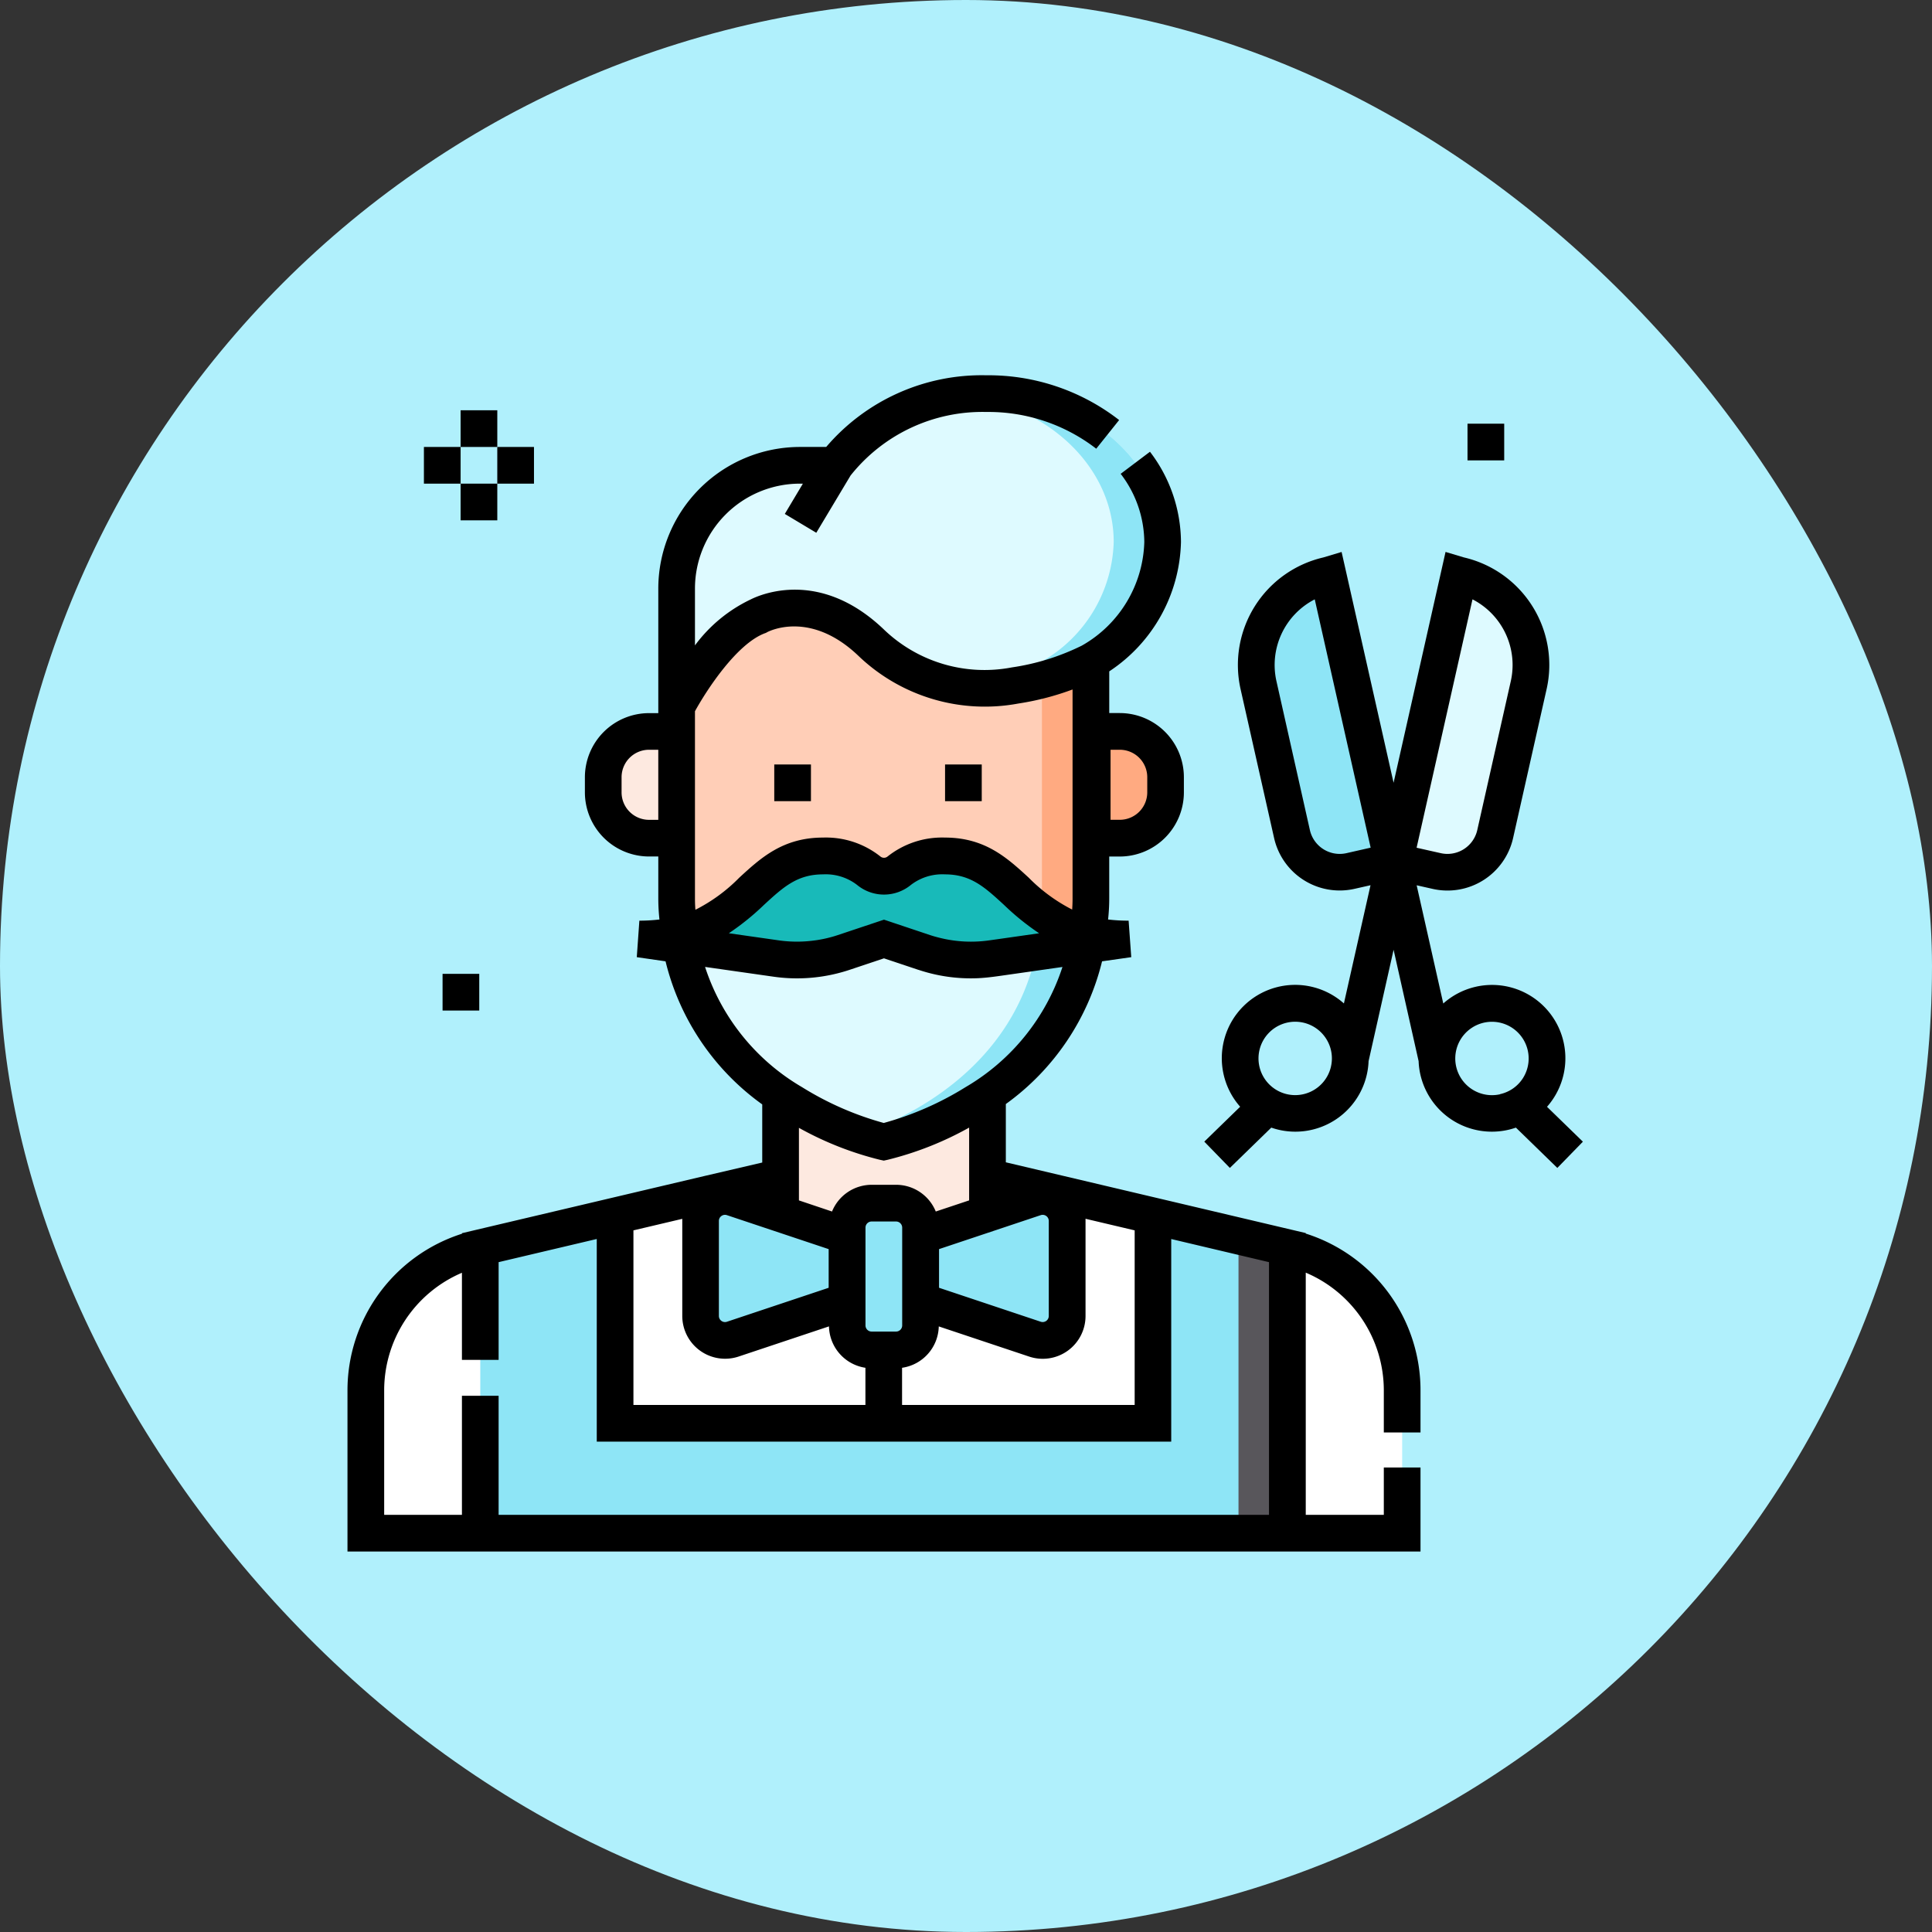 <svg xmlns="http://www.w3.org/2000/svg" width="139" height="139" viewBox="0 0 139 139">
  <rect x="0" y="0" width="139" height="139" fill="#333333" stroke="none"/>
  <g id="Grupo_145560" data-name="Grupo 145560" transform="translate(-455 -6300)">
    <rect id="Rectángulo_44349" data-name="Rectángulo 44349" width="139" height="139" rx="69.5" transform="translate(455 6300)" fill="#b0f0fc"/>
    <g id="barbero" transform="translate(480 6314.907)">
      <g id="Grupo_145549" data-name="Grupo 145549" transform="translate(1.32 13.413)">
        <path id="Trazado_193415" data-name="Trazado 193415" d="M73.926,344.921l-21.7-5.12v.016H37.336V339.8l-21.7,5.12A10.558,10.558,0,0,0,7.5,355.2v10.244H82.06V355.2a10.558,10.558,0,0,0-8.134-10.276Z" transform="translate(-7.5 -283.454)" fill="#fff"/>
        <path id="Trazado_193416" data-name="Trazado 193416" d="M102.682,355.758v14.925H63.99V355.758l-9.7,2.288V378.59h58.07V358.041Z" transform="translate(-46.056 -296.603)" fill="#8ee5f6"/>
        <path id="Trazado_193417" data-name="Trazado 193417" d="M364.29,364.015v21.379h3.519V364.845Z" transform="translate(-301.505 -303.407)" fill="#58565b"/>
        <path id="Trazado_193418" data-name="Trazado 193418" d="M181.837,304.6l.011-.6a1.76,1.76,0,0,1,1.76-1.76h1.76a1.76,1.76,0,0,1,1.76,1.76l.011.6,4.8-1.6V291.926a12.658,12.658,0,0,1-5.337,1.178h-4.244a12.654,12.654,0,0,1-5.306-1.164V303Z" transform="translate(-147.218 -244.003)" fill="#fde9e0"/>
        <path id="Trazado_193419" data-name="Trazado 193419" d="M169.541,30.27c0-5.9-5.681-10.677-12.689-10.677a13.321,13.321,0,0,0-10.863,5.157h-2.58a8.847,8.847,0,0,0-8.833,8.9V43.9h29.808V38.862A10.231,10.231,0,0,0,169.541,30.27Z" transform="translate(-112.214 -19.593)" fill="#defaff"/>
        <path id="Trazado_193420" data-name="Trazado 193420" d="M252.888,19.593a15.179,15.179,0,0,0-1.768.1c6.179.718,10.937,5.177,10.937,10.573a10.231,10.231,0,0,1-5.157,8.592v5.033h3.519V38.862a10.231,10.231,0,0,0,5.157-8.592C265.577,24.373,259.9,19.593,252.888,19.593Z" transform="translate(-208.25 -19.593)" fill="#8ee5f6"/>
        <path id="Trazado_193421" data-name="Trazado 193421" d="M148.6,109.79c-4.285-4.124-8.153-1.936-8.153-1.936-3.109,1.173-5.874,6.511-5.874,6.511v13.8a12.818,12.818,0,0,0,12.78,12.78H151.6a12.818,12.818,0,0,0,12.78-12.78V111.114S155.208,116.147,148.6,109.79Z" transform="translate(-112.215 -91.845)" fill="#ffceb7"/>
        <g id="Grupo_145547" data-name="Grupo 145547" transform="translate(17.081 19.269)">
          <path id="Trazado_193422" data-name="Trazado 193422" d="M224.1,130.426v15.721a12.818,12.818,0,0,1-12.78,12.78h3.519a12.818,12.818,0,0,0,12.78-12.78V129.1a17.12,17.12,0,0,1-3.519,1.33Z" transform="translate(-192.538 -129.096)" fill="#ffaa81"/>
          <path id="Trazado_193423" data-name="Trazado 193423" d="M109.847,165.377H107.86a3.294,3.294,0,0,1-3.294-3.294v-1.094a3.294,3.294,0,0,1,3.294-3.294h1.987Z" transform="translate(-104.566 -152.662)" fill="#fde9e0"/>
          <path id="Trazado_193424" data-name="Trazado 193424" d="M304.456,157.7h1.987a3.294,3.294,0,0,1,3.294,3.294v1.094a3.294,3.294,0,0,1-3.294,3.294h-1.987Z" transform="translate(-269.281 -152.663)" fill="#ffaa81"/>
        </g>
        <path id="Trazado_193425" data-name="Trazado 193425" d="M158.638,243.978a10.558,10.558,0,0,1-4.836-.438l-2.9-.969-2.9.969a10.56,10.56,0,0,1-4.836.438l-6.88-.982c2.1,11.5,14.6,14.169,14.6,14.169s12.5-2.67,14.6-14.164Z" transform="translate(-113.62 -203.333)" fill="#defaff"/>
        <path id="Trazado_193426" data-name="Trazado 193426" d="M222,245.534c-1.812,8.43-9.288,11.939-12.739,13.13a16.7,16.7,0,0,0,1.76.518s12.5-2.67,14.6-14.164Z" transform="translate(-173.76 -205.349)" fill="#8ee5f6"/>
        <path id="Trazado_193427" data-name="Trazado 193427" d="M141.307,208.634a4.989,4.989,0,0,0-3.289,1.063,1.728,1.728,0,0,1-2.188,0,4.989,4.989,0,0,0-3.289-1.063c-5.279,0-5.323,5.972-13.22,5.972l9.865,1.407a10.56,10.56,0,0,0,4.836-.438l2.9-.969,2.9.969a10.557,10.557,0,0,0,4.836.438l9.865-1.407c-7.9,0-7.941-5.972-13.22-5.972Z" transform="translate(-99.645 -175.368)" fill="#18bab9"/>
        <g id="Grupo_145548" data-name="Grupo 145548" transform="translate(24.082 57.762)">
          <path id="Trazado_193428" data-name="Trazado 193428" d="M144.353,349.6v6.835a1.76,1.76,0,0,0,2.317,1.669l8.219-2.745v-4.682l-8.219-2.745A1.759,1.759,0,0,0,144.353,349.6Z" transform="translate(-144.353 -347.838)" fill="#8ee5f6"/>
          <path id="Trazado_193429" data-name="Trazado 193429" d="M242.571,347.93l-8.219,2.745v4.682l8.219,2.745a1.76,1.76,0,0,0,2.317-1.669V349.6A1.759,1.759,0,0,0,242.571,347.93Z" transform="translate(-218.515 -347.838)" fill="#8ee5f6"/>
          <path id="Trazado_193430" data-name="Trazado 193430" d="M207.809,350.571h-1.76a1.76,1.76,0,0,0-1.76,1.76v7.039a1.76,1.76,0,0,0,1.76,1.76h1.76a1.76,1.76,0,0,0,1.76-1.76v-7.039A1.76,1.76,0,0,0,207.809,350.571Z" transform="translate(-193.743 -350.09)" fill="#8ee5f6"/>
        </g>
        <path id="Trazado_193431" data-name="Trazado 193431" d="M428.147,114.428l3.026.681a3.519,3.519,0,0,0,4.206-2.66l2.411-10.709a6.62,6.62,0,0,0-5-7.912h0Z" transform="translate(-354.125 -80.764)" fill="#defaff"/>
        <path id="Trazado_193432" data-name="Trazado 193432" d="M381.343,114.428l-3.026.681a3.519,3.519,0,0,1-4.206-2.66L371.7,101.74a6.62,6.62,0,0,1,5-7.912h0Z" transform="translate(-307.477 -80.764)" fill="#8ee5f6"/>
      </g>
      <g id="Grupo_145551" data-name="Grupo 145551" transform="translate(0 12.093)">
        <path id="Trazado_193433" data-name="Trazado 193433" d="M68.944,73.845v-.038l-.892-.21h0l-20.686-4.88V64.524a17.868,17.868,0,0,0,6.923-10.267l2.1-.3L56.2,51.331a12.421,12.421,0,0,1-1.478-.084,14.072,14.072,0,0,0,.083-1.513V46.717h.756A4.619,4.619,0,0,0,60.176,42.1V41.009a4.619,4.619,0,0,0-4.614-4.614h-.756v-3a11.463,11.463,0,0,0,5.16-9.3,10.757,10.757,0,0,0-2.23-6.5l-2.108,1.588a8.14,8.14,0,0,1,1.7,4.915,8.851,8.851,0,0,1-4.5,7.448A16.856,16.856,0,0,1,47.8,33.11a10.444,10.444,0,0,1-9.179-2.7c-4.587-4.415-8.873-2.562-9.613-2.189A10.683,10.683,0,0,0,25,31.526V27.468a7.554,7.554,0,0,1,7.513-7.578h.251l-1.3,2.178,2.265,1.356,2.467-4.12a12.108,12.108,0,0,1,9.764-4.571,12.677,12.677,0,0,1,7.91,2.643l1.647-2.062a15.321,15.321,0,0,0-9.558-3.221A14.712,14.712,0,0,0,34.442,17.25H32.515A10.2,10.2,0,0,0,22.362,27.468V36.4h-.667a4.619,4.619,0,0,0-4.614,4.614V42.1a4.619,4.619,0,0,0,4.614,4.614h.667v3.017a14.051,14.051,0,0,0,.083,1.516A12.454,12.454,0,0,1,21,51.331l-.186,2.626,2.07.3a17.874,17.874,0,0,0,6.956,10.294v4.182l-4.211.981L9.151,73.6h0l-.915.216v.04A11.828,11.828,0,0,0,0,85.156V96.72H77.2V90.675H74.56v3.406H68.944V76.655a9.2,9.2,0,0,1,5.616,8.5v3H77.2v-3a11.828,11.828,0,0,0-8.256-11.311ZM54.9,39.035h.667a1.976,1.976,0,0,1,1.974,1.974V42.1a1.976,1.976,0,0,1-1.974,1.974H54.9ZM20.574,73.613l3.513-.829c0,.05,0,.1,0,.152V79.77a3.081,3.081,0,0,0,4.055,2.921l6.5-2.17A3.08,3.08,0,0,0,37.264,83.5v2.675H20.573V73.613Zm17.735-5.077.276.059.276-.059a23.558,23.558,0,0,0,5.864-2.316v5.237l-2.4.8a3.083,3.083,0,0,0-2.852-1.923h-1.76a3.083,3.083,0,0,0-2.852,1.923l-2.381-.8V66.237a23.557,23.557,0,0,0,5.832,2.3Zm11.568,3.982a.44.44,0,0,1,.579.417V79.77a.44.44,0,0,1-.579.417l-7.317-2.444V74.962ZM39.469,80.894h-1.76a.441.441,0,0,1-.44-.44V73.415a.441.441,0,0,1,.44-.44h1.76a.441.441,0,0,1,.44.44v7.039A.441.441,0,0,1,39.469,80.894Zm-4.85-5.931v2.781L27.3,80.188a.44.44,0,0,1-.579-.417V72.936a.43.43,0,0,1,.183-.357.438.438,0,0,1,.254-.084.445.445,0,0,1,.142.024ZM39.9,83.5a3.08,3.08,0,0,0,2.641-2.977l6.5,2.17A3.079,3.079,0,0,0,53.1,79.771V72.936c0-.052,0-.1,0-.157l3.535.834v12.56H39.9Zm6.248-30.748a9.291,9.291,0,0,1-3.445-.163c-.265-.063-.528-.134-.787-.22L38.6,51.259l-3.32,1.109a9.21,9.21,0,0,1-1.487.36c-.091.014-.182.026-.273.037a9.262,9.262,0,0,1-2.472-.014l-3.61-.515a18.2,18.2,0,0,0,2.535-2.048C31.356,48.917,32.356,48,34.217,48a3.7,3.7,0,0,1,2.449.762,3.045,3.045,0,0,0,3.867,0A3.7,3.7,0,0,1,42.982,48c1.861,0,2.861.919,4.245,2.19a18.188,18.188,0,0,0,2.534,2.048l-2.887.412ZM21.695,44.077A1.976,1.976,0,0,1,19.72,42.1V41.009a1.976,1.976,0,0,1,1.974-1.974h.667v5.042h-.667ZM25,49.734V36.264c.842-1.53,3-4.844,5.02-5.607l.083-.029.089-.05c.126-.068,3.125-1.615,6.6,1.731a13.144,13.144,0,0,0,11.475,3.4,19.626,19.626,0,0,0,3.9-1.011V49.733q0,.4-.029.8a12.094,12.094,0,0,1-3.125-2.294c-1.544-1.419-3.141-2.886-6.03-2.886a6.3,6.3,0,0,0-4.128,1.364.407.407,0,0,1-.51,0,6.3,6.3,0,0,0-4.128-1.364c-2.889,0-4.486,1.467-6.03,2.886a12.015,12.015,0,0,1-3.155,2.308Q25,50.144,25,49.734Zm.724,4.925,4.95.706a11.943,11.943,0,0,0,4.617-.252c.278-.071.553-.15.824-.241l2.483-.83,2.484.83.009,0a11.869,11.869,0,0,0,4.237.6c.748-.032,1.485-.149,2.225-.254l2.614-.373,1.273-.182a15.609,15.609,0,0,1-6.971,8.645,22.285,22.285,0,0,1-5.886,2.578A22.282,22.282,0,0,1,32.7,63.307,15.608,15.608,0,0,1,25.726,54.658ZM10.873,94.081V85.513H8.234v8.568H2.64V85.156a9.2,9.2,0,0,1,5.594-8.492v6.268h2.64V75.9l4.288-1.012,2.773-.654V88.813H59.265V74.236L66.3,75.9V94.081H10.873Z" transform="translate(0 -12.093)"/>
        <path id="Trazado_193434" data-name="Trazado 193434" d="M174.5,171.213h2.64v2.64H174.5Z" transform="translate(-143.795 -143.212)"/>
        <path id="Trazado_193435" data-name="Trazado 193435" d="M244.32,171.213h2.64v2.64h-2.64Z" transform="translate(-201.327 -143.212)"/>
        <path id="Trazado_193436" data-name="Trazado 193436" d="M38.873,256.821h2.64v2.64h-2.64Z" transform="translate(-32.032 -213.756)"/>
        <path id="Trazado_193437" data-name="Trazado 193437" d="M457.929,31.884h2.64v2.64h-2.64Z" transform="translate(-377.347 -28.401)"/>
        <g id="Grupo_145550" data-name="Grupo 145550" transform="translate(5.499 2.518)">
          <path id="Trazado_193438" data-name="Trazado 193438" d="M46.248,26.4h2.64v2.64h-2.64Z" transform="translate(-43.608 -26.401)"/>
          <path id="Trazado_193439" data-name="Trazado 193439" d="M46.248,56.4h2.64v2.64h-2.64Z" transform="translate(-43.608 -51.122)"/>
          <path id="Trazado_193440" data-name="Trazado 193440" d="M61.248,41.4h2.64v2.64h-2.64Z" transform="translate(-55.969 -38.761)"/>
          <path id="Trazado_193441" data-name="Trazado 193441" d="M31.248,41.4h2.64v2.64h-2.64Z" transform="translate(-31.248 -38.761)"/>
        </g>
        <path id="Trazado_193442" data-name="Trazado 193442" d="M377.548,126.758l-2.581-2.51a5.276,5.276,0,0,0-7.464-7.432l-1.915-8.505,1.154.26a4.837,4.837,0,0,0,5.784-3.658L374.937,94.2a7.94,7.94,0,0,0-5.955-9.479l-1.315-.394-3.739,16.608L360.5,85.711l-.312-1.381-1.314.394A7.94,7.94,0,0,0,352.92,94.2l2.411,10.709a4.837,4.837,0,0,0,5.784,3.658l1.154-.26-1.915,8.505a5.276,5.276,0,0,0-7.464,7.432l-2.581,2.51,1.84,1.892,2.98-2.9a5.274,5.274,0,0,0,7-4.78l1.8-8.015,1.8,8.015a5.274,5.274,0,0,0,7,4.78l2.98,2.9Zm-7.943-39.019a5.307,5.307,0,0,1,2.756,5.885l-2.411,10.709A2.2,2.2,0,0,1,367.322,106l-1.738-.391ZM360.535,106a2.2,2.2,0,0,1-2.629-1.663L355.5,93.624a5.307,5.307,0,0,1,2.756-5.885l4.022,17.865Zm-1.11,15.347a2.64,2.64,0,1,1-.345-1.991A2.622,2.622,0,0,1,359.425,121.342Zm12.161,2a2.64,2.64,0,1,1,1.651-1.164A2.623,2.623,0,0,1,371.587,123.338Z" transform="translate(-288.665 -71.618)"/>
      </g>
    </g>
  </g>
</svg>

